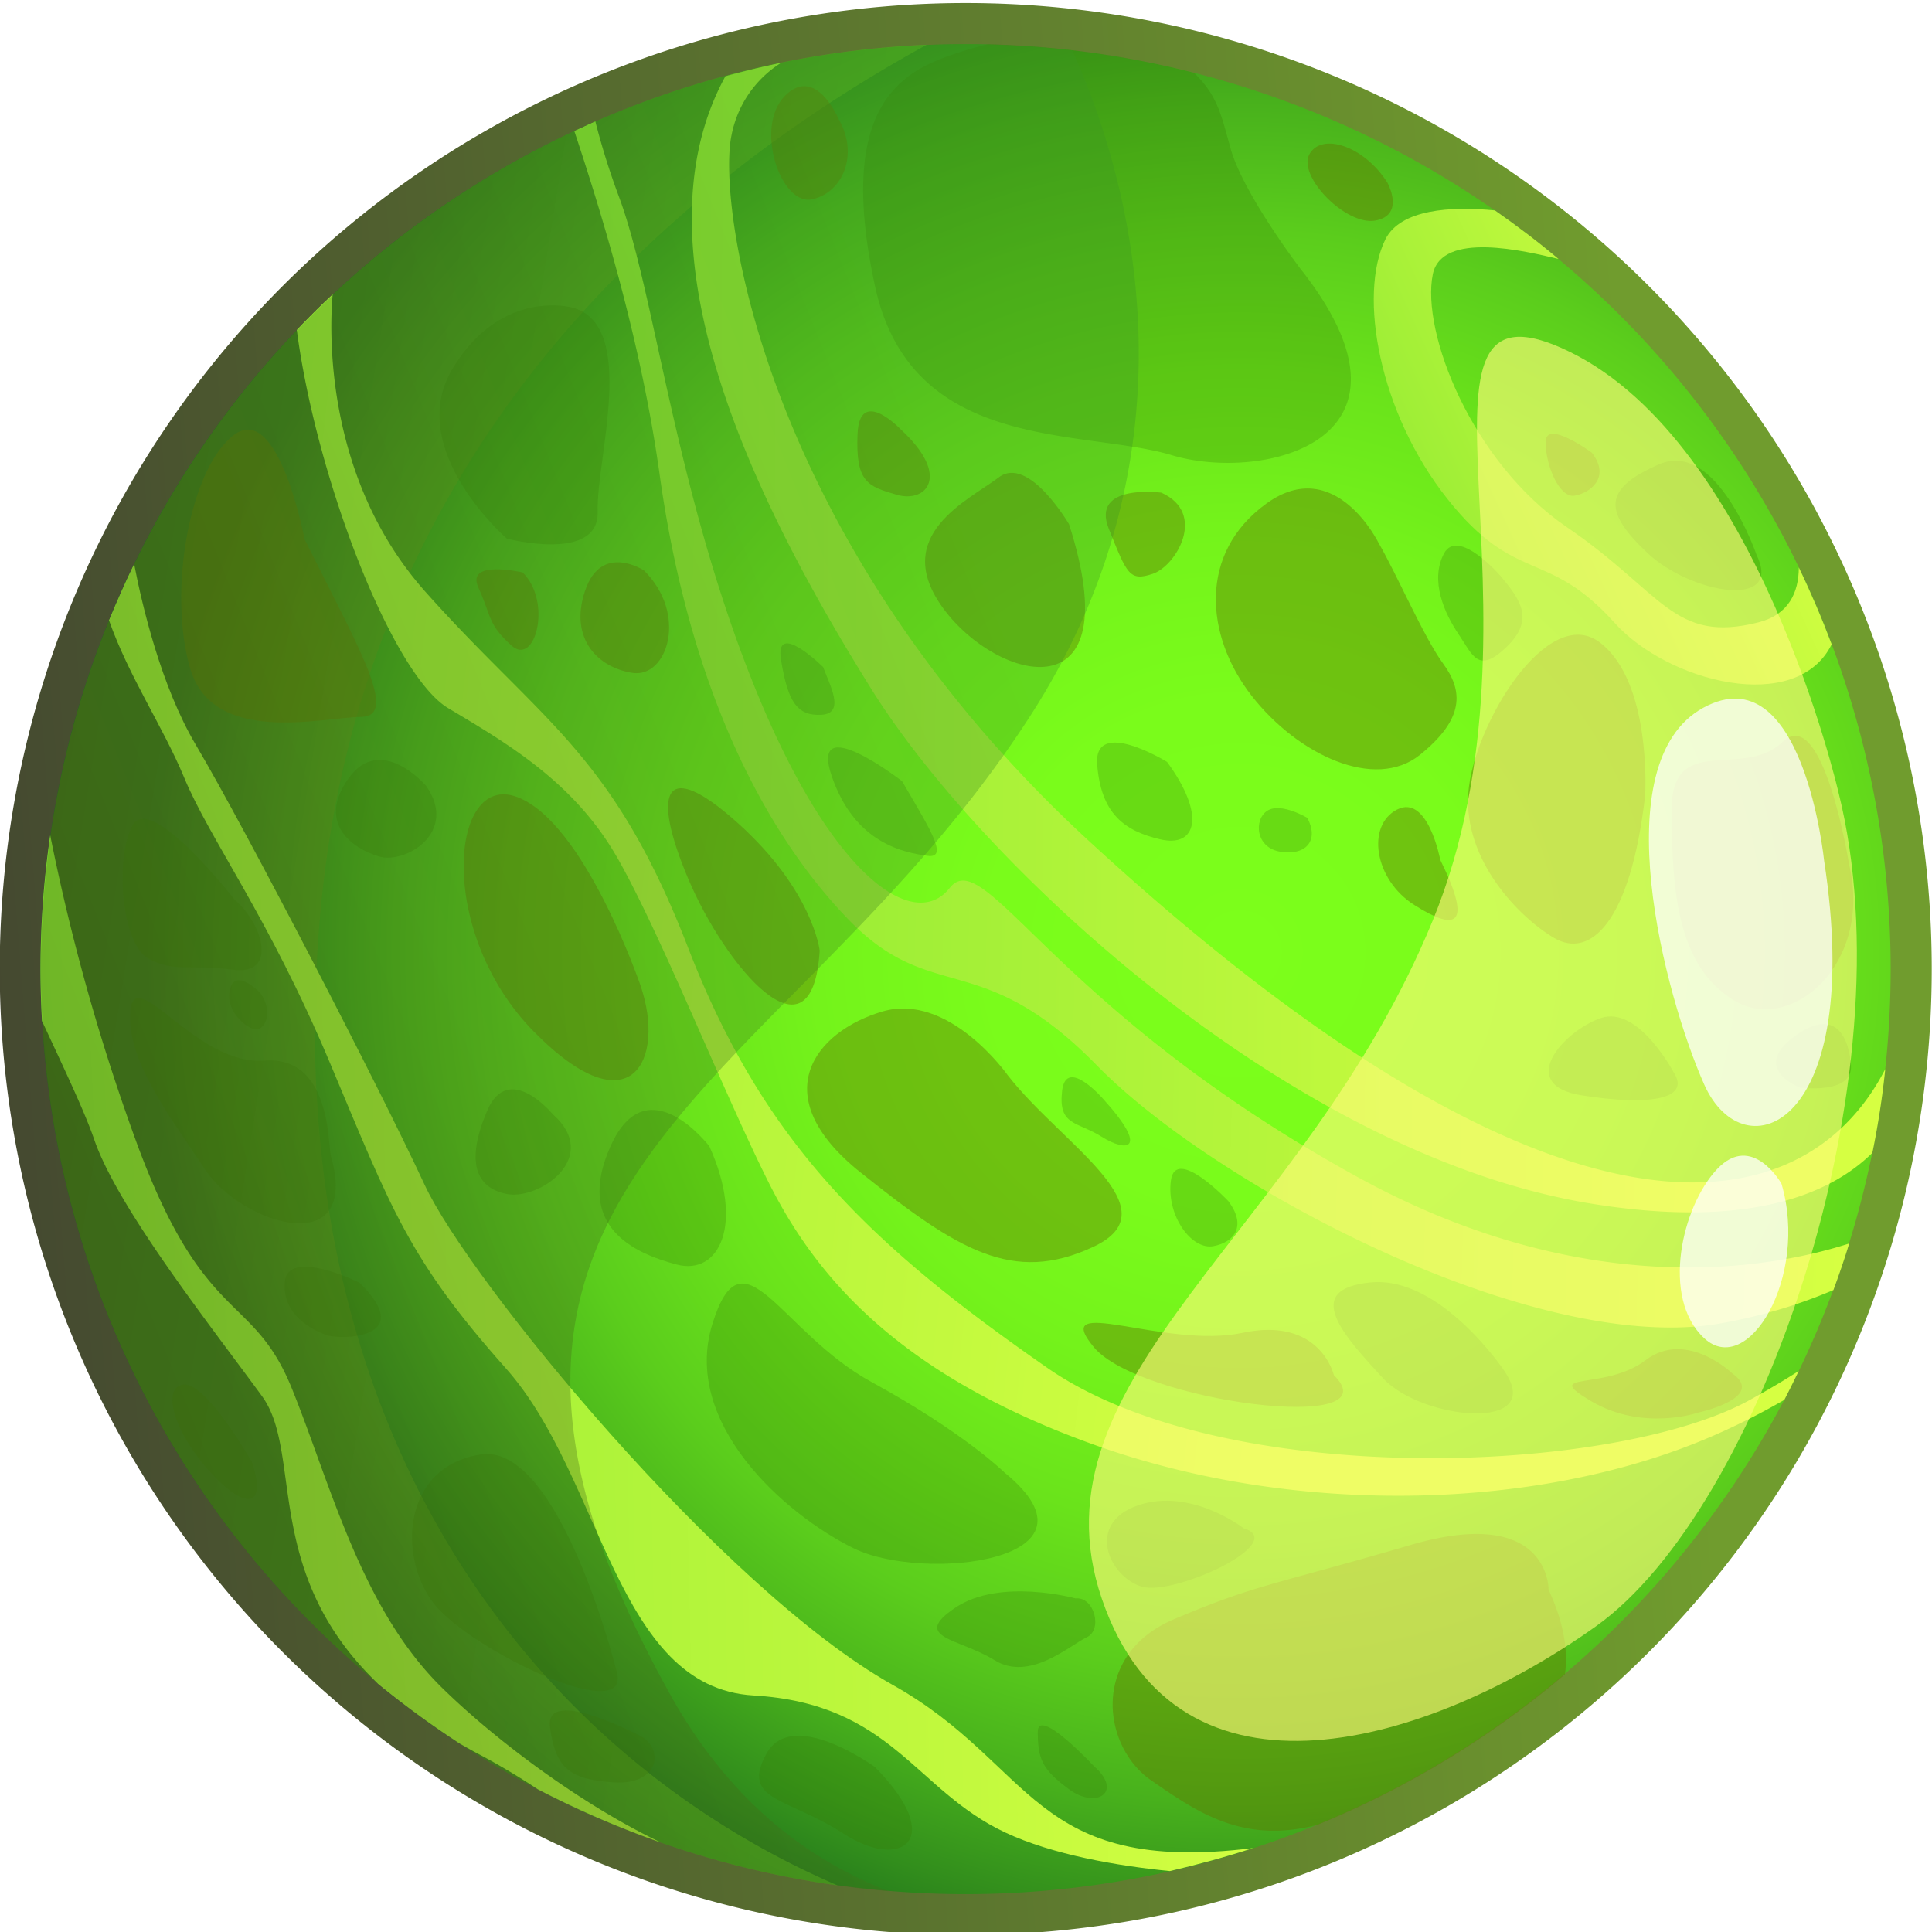 <svg xmlns="http://www.w3.org/2000/svg" xmlns:xlink="http://www.w3.org/1999/xlink" width="300" height="300" viewBox="0 0 300 300">
  <defs>
    <style>
      .\34 9a0ca61-7c4a-4e1c-b822-f40a27eacba7 {
        isolation: isolate;
      }

      .\36 1d106f9-5d13-4b6d-9a53-a18077037a32 {
        opacity: 0.72;
        fill: url(#a9e6efc1-de12-41e1-b17d-44026abe9dd9);
      }

      .\36 1d106f9-5d13-4b6d-9a53-a18077037a32, .aa553009-1f8d-4915-be1c-0eadc6c24540 {
        mix-blend-mode: screen;
      }

      .\34 24f4f0f-18f3-42c9-bcb3-8d03e54eed77 {
        fill: url(#211a10de-6729-49fc-bc88-6514adad028c);
      }

      .\30 86cd2b7-125f-4bd6-9fc5-0cb1e21c549d {
        fill: url(#3c8d0b63-1b7a-4eb3-b3d4-e576f524ac10);
      }

      .\37 062a89b-417f-4e4e-a8ce-3e94455e7981 {
        opacity: 0.5;
        fill: url(#26ab1265-77bb-4934-98f6-0d14f94c96d6);
      }

      .\34 af46e84-31e3-4f0e-a031-700d60e4a10b {
        fill: #347700;
        opacity: 0.26;
      }

      .b73af224-de23-4667-b3f6-e0ef6ecfddc3 {
        fill: url(#a707b0ac-b078-4ae0-9df2-8b1b0dab928c);
      }

      .\32 ce8b09e-0a90-4b3b-aaf4-c031064e8cd4 {
        fill: url(#76aa94b9-d9f9-4b5a-8330-49e027ddc3a2);
      }

      .b086025b-5897-4a1c-a7f8-eb30aeff4fdb {
        fill: url(#92e08d58-2927-4527-84f0-a7759c608685);
      }

      .\35 6df6c87-7d2c-4fc9-a957-4b3b22422d50 {
        fill: #5f7501;
        opacity: 0.42;
      }

      .\34 a4a3aaf-ef55-4021-8912-f8cab9fe1fd1 {
        fill: url(#58659387-0300-46d4-99fa-48a6f3510010);
      }

      .\31 b9cb9d7-a71e-4b78-953f-e95a0d1c7db0 {
        fill: url(#b7c899c3-e12d-4fa7-abf8-264eabe92902);
      }

      .\36 3714c5e-e109-430e-a991-e6fd95746cc4 {
        fill: url(#518434d9-5996-407f-a9bb-179578da7559);
      }

      .\31 6cbd4c8-fd68-4da0-a166-f9f6699e954b {
        opacity: 0.32;
        fill: url(#9385068b-67b6-44ea-8a15-13f05bdd46e2);
      }

      .aa553009-1f8d-4915-be1c-0eadc6c24540 {
        fill: #fffb7b;
        opacity: 0.62;
      }

      .c6c51d44-2d86-4c69-8230-fc63dc99a773 {
        fill: #fff;
        opacity: 0.75;
      }
    </style>
    <radialGradient id="a9e6efc1-de12-41e1-b17d-44026abe9dd9" cx="41.41" cy="124" r="2.71" gradientUnits="userSpaceOnUse">
      <stop offset="0.15" stop-color="#c775c7"/>
      <stop offset="1" stop-color="#ed6b80"/>
    </radialGradient>
    <linearGradient id="211a10de-6729-49fc-bc88-6514adad028c" x1="89.15" y1="464.98" x2="265.06" y2="205.05" gradientTransform="translate(263.48 -193.93) rotate(51.41)" gradientUnits="userSpaceOnUse">
      <stop offset="0" stop-color="#3d3b30"/>
      <stop offset="0.97" stop-color="#709c2e"/>
    </linearGradient>
    <radialGradient id="3c8d0b63-1b7a-4eb3-b3d4-e576f524ac10" cx="2643.54" cy="-7556.68" r="169.46" gradientTransform="translate(-7813.02 93.15) rotate(71.11)" gradientUnits="userSpaceOnUse">
      <stop offset="0" stop-color="#7cff1b"/>
      <stop offset="0.23" stop-color="#7afc1b"/>
      <stop offset="0.39" stop-color="#74f31b"/>
      <stop offset="0.53" stop-color="#6ae31b"/>
      <stop offset="0.66" stop-color="#5bcd1c"/>
      <stop offset="0.78" stop-color="#48b11c"/>
      <stop offset="0.89" stop-color="#328e1c"/>
      <stop offset="1" stop-color="#17661d"/>
      <stop offset="1" stop-color="#16641d"/>
    </radialGradient>
    <linearGradient id="26ab1265-77bb-4934-98f6-0d14f94c96d6" x1="191.03" y1="312.22" x2="11.53" y2="475.27" gradientTransform="translate(263.48 -193.93) rotate(51.41)" gradientUnits="userSpaceOnUse">
      <stop offset="0" stop-color="#61c921"/>
      <stop offset="0.97" stop-color="#4d3d0d"/>
    </linearGradient>
    <linearGradient id="a707b0ac-b078-4ae0-9df2-8b1b0dab928c" x1="148.54" y1="462.82" x2="254.71" y2="315.76" gradientTransform="translate(263.48 -193.93) rotate(51.41)" gradientUnits="userSpaceOnUse">
      <stop offset="0" stop-color="#7ae32e"/>
      <stop offset="0.97" stop-color="#d6ff42"/>
    </linearGradient>
    <linearGradient id="76aa94b9-d9f9-4b5a-8330-49e027ddc3a2" x1="103.83" y1="489.61" x2="263.94" y2="279.37" xlink:href="#a707b0ac-b078-4ae0-9df2-8b1b0dab928c"/>
    <linearGradient id="92e08d58-2927-4527-84f0-a7759c608685" x1="93.23" y1="368.42" x2="262.41" y2="167.55" xlink:href="#a707b0ac-b078-4ae0-9df2-8b1b0dab928c"/>
    <linearGradient id="58659387-0300-46d4-99fa-48a6f3510010" x1="83.97" y1="362.93" x2="235.95" y2="174.69" xlink:href="#a707b0ac-b078-4ae0-9df2-8b1b0dab928c"/>
    <linearGradient id="b7c899c3-e12d-4fa7-abf8-264eabe92902" x1="44.55" y1="444.34" x2="238.82" y2="250.06" xlink:href="#a707b0ac-b078-4ae0-9df2-8b1b0dab928c"/>
    <linearGradient id="518434d9-5996-407f-a9bb-179578da7559" x1="181.68" y1="236.38" x2="204.43" y2="145.21" xlink:href="#a707b0ac-b078-4ae0-9df2-8b1b0dab928c"/>
    <linearGradient id="9385068b-67b6-44ea-8a15-13f05bdd46e2" x1="199.51" y1="273.69" x2="134.15" y2="490.46" gradientTransform="translate(263.48 -193.93) rotate(51.41)" gradientUnits="userSpaceOnUse">
      <stop offset="0.01" stop-color="#3b9621"/>
      <stop offset="0.97" stop-color="#4d3d0d"/>
    </linearGradient>
  </defs>
  <title>yuan</title>
  <g class="49a0ca61-7c4a-4e1c-b822-f40a27eacba7">
    <g id="58acb1c7-70c6-4856-8b79-069f9f2cf5ae" data-name="图层 1">
      <path class="61d106f9-5d13-4b6d-9a53-a18077037a32" d="M37.57,124l7.67,0-7.67,0"/>
      <g>
        <path class="424f4f0f-18f3-42c9-bcb3-8d03e54eed77" d="M198.51,292.4a150,150,0,1,1,93.37-190.49A150,150,0,0,1,198.51,292.4Z"/>
        <path class="086cd2b7-125f-4bd6-9fc5-0cb1e21c549d" d="M196.45,286.38A143.63,143.63,0,1,1,285.85,104,143.63,143.63,0,0,1,196.45,286.38Z"/>
        <path class="7062a89b-417f-4e4e-a8ce-3e94455e7981" d="M49.7,142.23C56.15,69.12,105.42,28.1,143.9,6.95a143.67,143.67,0,0,0-13.83,285.82C81,271.62,42.88,219.75,49.7,142.23Z"/>
        <path class="4af46e84-31e3-4f0e-a031-700d60e4a10b" d="M39.1,227s-7-12.33-10.55-12-1.6,7.45,4.24,13.73S41.36,233.57,39.1,227Z"/>
        <path class="4af46e84-31e3-4f0e-a031-700d60e4a10b" d="M51.39,179.5c-.49-1.71.09-15.61-10.41-14.81S20.86,149.47,20.24,157,26.14,173,31.85,181.6,56.06,195.86,51.39,179.5Z"/>
        <path class="b73af224-de23-4667-b3f6-e0ef6ecfddc3" d="M68.56,262c-12.47-12.29-17.18-31.4-23.22-46.35S31.91,206,21.51,178.24A323.67,323.67,0,0,1,7.8,129.71a143.92,143.92,0,0,0-1.28,28.82c3.37,7.28,6.59,14,8.1,18.39,3.66,10.7,18.27,29.19,26.06,39.87,6.43,8.8-.09,27.38,18.05,44.68a146.37,146.37,0,0,0,12.67,9.27c.8.47,1.61.92,2.47,1.39a110.51,110.51,0,0,1,9.58,5.67,146.33,146.33,0,0,0,19.17,8.3C91.05,280.62,77.51,270.79,68.56,262Z"/>
        <path class="2ce8b09e-0a90-4b3b-aaf4-c031064e8cd4" d="M138.58,261.61c-26.52-14.88-65.8-62.86-72.66-77.67S38,128.47,30.43,115.7C25,106.55,22.07,94,20.83,87.59c-1.39,2.87-2.68,5.8-3.9,8.74,3.07,8.72,8.37,16.5,11.62,24.3,4,9.7,13.1,21.6,22.68,44.4s12.21,30.46,27.33,47.46S95.5,262,117,263.27s25,14.66,39.07,21.27c7.36,3.47,17.55,5.21,25.59,6,4.32-1,8.63-2.18,12.93-3.57C160.1,291.24,160.75,274,138.58,261.61Z"/>
        <path class="b086025b-5897-4a1c-a7f8-eb30aeff4fdb" d="M210.46,182.58c-47.09-26-57.54-51.63-63-44.69s-18.49-1.55-30.67-32.19S101.65,45.16,96,30.25a112.92,112.92,0,0,1-3.55-11.38c-1.1.48-2.19,1-3.27,1.48,4.6,13.83,10.43,33.21,13.23,53.22,4.63,33.22,16.24,55.64,29.29,69.16s20.52,4.2,38.65,22.73,66.89,44.48,95.75,40.21a80.11,80.11,0,0,0,18.59-5.35c.88-2.37,1.71-4.79,2.45-7.23C275.61,196.8,246.6,202.56,210.46,182.58Z"/>
        <path class="56df6c87-7d2c-4fc9-a957-4b3b22422d50" d="M287.12,134.19s-4-25-10.3-19-17.36-1.72-17.26,10.83.91,23.9,9.66,29.29S290.86,149.84,287.12,134.19Z"/>
        <path class="56df6c87-7d2c-4fc9-a957-4b3b22422d50" d="M255.46,123.53s1.07-17.65-7.05-23.78S228.77,112.64,228,123.11s7.86,19.33,13.35,22.55S253.15,143.45,255.46,123.53Z"/>
        <path class="56df6c87-7d2c-4fc9-a957-4b3b22422d50" d="M215.43,28.35s2.8,5-1.81,5.89-12.21-6.92-10.28-10.32S211.83,22.67,215.43,28.35Z"/>
        <path class="4af46e84-31e3-4f0e-a031-700d60e4a10b" d="M233.06,89.5s-6.65-7.73-8.85-3.53.09,9.28,2.28,12.51,3,6.24,7.42,2S236.14,93.19,233.06,89.5Z"/>
        <path class="4af46e84-31e3-4f0e-a031-700d60e4a10b" d="M201.9,41.69s-8.78-11.52-10.78-18.51c-1.47-5.22-2-8.31-5.71-11.87a142,142,0,0,0-32-4.44A62.32,62.32,0,0,0,146,9.17c-7.47,3-15.75,9.42-10.11,35.34s32.17,22,46.09,26.18S223.23,68.67,201.9,41.69Z"/>
        <path class="56df6c87-7d2c-4fc9-a957-4b3b22422d50" d="M214.07,84.31s-6.75-13.82-17.41-6.13-9.52,20.6-2.32,29.84,19.18,14.81,26.15,9.19,6.69-9.93,3.63-14.12S217,89.38,214.07,84.31Z"/>
        <path class="56df6c87-7d2c-4fc9-a957-4b3b22422d50" d="M223.64,133.51s-1.91-10.27-6.71-7.8-3.54,10.87,2.67,14.81S228.91,144.2,223.64,133.51Z"/>
        <path class="56df6c87-7d2c-4fc9-a957-4b3b22422d50" d="M180.33,76.5s-11-1.49-8.16,5.6,3.21,8.21,6.83,7S187.47,79.7,180.33,76.5Z"/>
        <path class="56df6c87-7d2c-4fc9-a957-4b3b22422d50" d="M130.23,18.51s-3.55-8.5-8.35-3.62-.63,17.08,4.2,16.06S133.39,23.92,130.23,18.51Z"/>
        <path class="4a4a3aaf-ef55-4021-8912-f8cab9fe1fd1" d="M169.31,130.79C118.05,83.7,111.34,31.45,113.59,21a17.08,17.08,0,0,1,7.68-11.23q-4.31.89-8.63,2.07c-15.35,28.06,6.51,69.23,22.57,95,17.26,27.78,65.7,72.75,112.26,80.12,24.51,3.91,37-1.74,43.27-7.95.88-4.27,1.55-8.6,2-13C279.9,191,241.72,197.33,169.31,130.79Z"/>
        <path class="56df6c87-7d2c-4fc9-a957-4b3b22422d50" d="M166,81.4s-6.29-10.79-10.92-7.27-17,9-8.55,20.42S175.57,111.18,166,81.4Z"/>
        <path class="4af46e84-31e3-4f0e-a031-700d60e4a10b" d="M181.22,118.31s-11.48-7.07-10.85.47,4.15,10.23,9.79,11.55S187.29,126.59,181.22,118.31Z"/>
        <path class="4af46e84-31e3-4f0e-a031-700d60e4a10b" d="M203,127s-4.09-2.46-6.21-1.11-1.89,5.84,2.18,6.39S204.77,130.32,203,127Z"/>
        <path class="4af46e84-31e3-4f0e-a031-700d60e4a10b" d="M259.89,166.52s-5.49-10.42-11.3-8.44-13.28,10.37-3,12S262.65,170.77,259.89,166.52Z"/>
        <path class="4af46e84-31e3-4f0e-a031-700d60e4a10b" d="M287.42,165.52s-.28-10.26-8.19-5,.26,8.35.26,8.35S287.64,170,287.42,165.52Z"/>
        <path class="4af46e84-31e3-4f0e-a031-700d60e4a10b" d="M88.85,47.75s-11-3.07-18.57,9.47,8.41,26.41,8.41,26.41,14.39,3.79,14.12-4.21S99.12,50.47,88.85,47.75Z"/>
        <path class="4af46e84-31e3-4f0e-a031-700d60e4a10b" d="M140.08,121.31s-14.54-11.29-10.92-.76S140.5,132.39,144,132.89,144.15,128.34,140.08,121.31Z"/>
        <path class="4af46e84-31e3-4f0e-a031-700d60e4a10b" d="M127.84,103.6s-7.62-7.52-6.56-1.12,2.42,8.72,6.28,8.51S128.69,106.12,127.84,103.6Z"/>
        <path class="56df6c87-7d2c-4fc9-a957-4b3b22422d50" d="M156.51,167s-9.12-13-19.51-9.93-18.41,13-3.36,25,23.6,17.4,36.14,11.53S164.83,177.68,156.51,167Z"/>
        <path class="4af46e84-31e3-4f0e-a031-700d60e4a10b" d="M190.72,186.49s-8.17-8.64-8.9-3.19,3.2,10.85,6.61,10.2S193.55,190.21,190.72,186.49Z"/>
        <path class="4af46e84-31e3-4f0e-a031-700d60e4a10b" d="M171.35,170.7s-5.81-6.75-6.43-1.3,2.34,4.71,6.16,7.12S178.58,178.7,171.35,170.7Z"/>
        <path class="1b9cb9d7-a71e-4b78-953f-e95a0d1c7db0" d="M266.46,222.75a107.38,107.38,0,0,0,10.61-5.38c.76-1.46,1.51-3,2.23-4.48-2.17,1.39-4.66,2.88-7.56,4.48-21,11.63-81.65,14.13-109.16-5s-44-34.88-55.73-65.2-22.69-35-40.72-55.2c-16-17.89-14.93-41.29-14.47-46.25-1.92,1.78-3.76,3.63-5.57,5.52,3,23,14.86,53.59,23.52,58.73,9.51,5.67,19.56,11.59,26.2,23.14s16.43,36.28,23.48,50.37,19.57,29.85,51,41S239.73,234.56,266.46,222.75Z"/>
        <path class="56df6c87-7d2c-4fc9-a957-4b3b22422d50" d="M100,88.58s-6.62-4.39-9.15,3.14,2.09,12,7.42,12.77S106.88,95.41,100,88.58Z"/>
        <path class="56df6c87-7d2c-4fc9-a957-4b3b22422d50" d="M81.16,88.89s-8.91-2.08-6.88,2.34,1.41,5.64,5.13,9S85.77,93.42,81.16,88.89Z"/>
        <path class="56df6c87-7d2c-4fc9-a957-4b3b22422d50" d="M207.13,213.55s-2.1-9.16-14.18-6.59-30.15-6.25-23.1,2.23S216.5,222.78,207.13,213.55Z"/>
        <path class="4af46e84-31e3-4f0e-a031-700d60e4a10b" d="M233.61,212.9s-9.87-14.81-20.76-13.77-4.1,8.37,1.89,14.87S240.09,222.46,233.61,212.9Z"/>
        <path class="56df6c87-7d2c-4fc9-a957-4b3b22422d50" d="M127.28,147.61s-1-9.25-12.63-19.73-13.51-5-7.8,8.54S126.14,166.2,127.28,147.61Z"/>
        <path class="56df6c87-7d2c-4fc9-a957-4b3b22422d50" d="M99.45,153s-8.64-25.24-19.12-29.23-12.59,21,2.54,36.39S103.41,164.56,99.45,153Z"/>
        <path class="4af46e84-31e3-4f0e-a031-700d60e4a10b" d="M110.15,178s-9.66-12.67-15.32-.07,3.71,16.7,10.27,18.43S115.62,190.12,110.15,178Z"/>
        <path class="4af46e84-31e3-4f0e-a031-700d60e4a10b" d="M85.82,173s-6.85-8.3-10.17-.53-1.9,12,3.1,12.94S93.43,179.72,85.82,173Z"/>
        <path class="56df6c87-7d2c-4fc9-a957-4b3b22422d50" d="M47.29,83.72s-4-21.26-10.88-16.24S26,91.67,29.52,103.77s20.57,7.61,26.53,7.55S55.78,100.78,47.29,83.72Z"/>
        <path class="63714c5e-e109-430e-a991-e6fd95746cc4" d="M273.08,96.63C259.83,100,258.19,92,243.36,81.9s-22.72-30.32-20.87-39.33C223.9,35.82,236.88,39,242,40.21c-3.18-2.68-6.48-5.17-9.87-7.54-6.82-.67-14.66-.19-17,4.48-4.26,8.66-1,26.93,9.63,40.33s15.51,7.61,25.94,19.22c8.26,9.22,28.27,14.38,33.72,3.35q-2.31-6.14-5.1-11.93C279.31,92,277.74,95.44,273.08,96.63Z"/>
        <path class="56df6c87-7d2c-4fc9-a957-4b3b22422d50" d="M139.92,66.73s-6.45-6.84-6.76.66,1.54,8.12,6.1,9.44S147.73,73.93,139.92,66.73Z"/>
        <path class="4af46e84-31e3-4f0e-a031-700d60e4a10b" d="M272.78,86.22s-6.16-18-15.11-14.14-8.56,7.45-1.86,13.78S276.91,94.68,272.78,86.22Z"/>
        <path class="56df6c87-7d2c-4fc9-a957-4b3b22422d50" d="M247.2,70.31S240,65,240,68.65s2.16,8.71,4.49,8.32S250.18,74.22,247.2,70.31Z"/>
        <path class="4af46e84-31e3-4f0e-a031-700d60e4a10b" d="M66.14,122s-7-8.17-12-1.16.59,10.92,4.7,12.15S71.27,129.24,66.14,122Z"/>
        <path class="4af46e84-31e3-4f0e-a031-700d60e4a10b" d="M156,228.67s-6.36-6.26-20.65-14.06-20-24.35-24.74-9,11.14,29.47,21.93,34.8S172.9,242.45,156,228.67Z"/>
        <path class="56df6c87-7d2c-4fc9-a957-4b3b22422d50" d="M243,260c.52-3.64-.16-8-2.54-13.16,0,0,.21-13.26-21.41-6.94s-23.81,6.05-36.75,11.53-11.23,19.7-3.58,25c7.2,5,14.43,10,26,6.88A143,143,0,0,0,243,260Z"/>
        <path class="56df6c87-7d2c-4fc9-a957-4b3b22422d50" d="M269,213.27s-7.14-6.88-13.47-2.06-16.46,1.63-8.46,6.36,16.58,1.79,16.58,1.79S274.32,217.05,269,213.27Z"/>
        <path class="4af46e84-31e3-4f0e-a031-700d60e4a10b" d="M167,248.2s-11.69-3.25-18.67,1.45.63,4.73,6.09,8.14,11.75-2.35,14.31-3.54S169.91,247.89,167,248.2Z"/>
        <path class="4af46e84-31e3-4f0e-a031-700d60e4a10b" d="M36.36,139.62s-13-16.71-15.79-11.45-1.65,18.4,2.42,20.65,6.24.83,13.17,1.76S41,143.62,36.36,139.62Z"/>
        <path class="4af46e84-31e3-4f0e-a031-700d60e4a10b" d="M40.32,154.1s-3.58-3.71-4.53-.74,1.63,5.73,3.49,6.39S42.64,157,40.32,154.1Z"/>
        <path class="4af46e84-31e3-4f0e-a031-700d60e4a10b" d="M135.85,274.38S123,265,119,272.34s3.24,6.71,12.08,12.44S147.1,285.75,135.85,274.38Z"/>
        <path class="4af46e84-31e3-4f0e-a031-700d60e4a10b" d="M169.87,274.26s-8.77-9.43-8.73-5.3.61,5.77,4.89,8.9S174.44,278.21,169.87,274.26Z"/>
        <path class="4af46e84-31e3-4f0e-a031-700d60e4a10b" d="M193.11,237.31s-8.18-6.39-16.41-3.56-4.46,11.17.64,12.63S200.29,239.46,193.11,237.31Z"/>
        <path class="4af46e84-31e3-4f0e-a031-700d60e4a10b" d="M95.65,259.15s-8.8-35.17-21-33.3-12.94,15.94-7.24,23.2S98.91,268.62,95.65,259.15Z"/>
        <path class="4af46e84-31e3-4f0e-a031-700d60e4a10b" d="M99.74,269.71s-15.21-8.12-14.34-1.53,3.25,8.12,9.87,8.59S103.35,272.16,99.74,269.71Z"/>
        <path class="4af46e84-31e3-4f0e-a031-700d60e4a10b" d="M55.81,199.17s-11-5.43-11.57-.2,4.48,7.67,6.56,8.37S64.84,208,55.81,199.17Z"/>
        <path class="16cbd4c8-fd68-4da0-a166-f9f6699e954b" d="M14.06,197a143.73,143.73,0,0,0,124,96.68C124.62,288.5,112.8,278.87,104,263c-44.56-80.24,17.78-92.69,55.91-151.73,27-41.78,15.76-83.18,6.59-103.45A143.67,143.67,0,0,0,14.06,197Z"/>
        <path class="aa553009-1f8d-4915-be1c-0eadc6c24540" d="M285.49,123.08S273.1,69,243.78,54.65,242.4,94.43,222.45,143,159.28,213.7,171.1,248.28s51.07,22.51,76.69,4.27S296.58,167.38,285.49,123.08Z"/>
        <path class="c6c51d44-2d86-4c69-8230-fc63dc99a773" d="M283.25,133.66S280,101.4,264.47,109.91s-6,44.63.16,58.49S289.62,175.09,283.25,133.66Z"/>
        <path class="c6c51d44-2d86-4c69-8230-fc63dc99a773" d="M276.63,183.81s-4.53-8.05-10-2.27-8.76,20-2,26.26S280.88,198.33,276.63,183.81Z"/>
      </g>
    </g>
  </g>
</svg>
